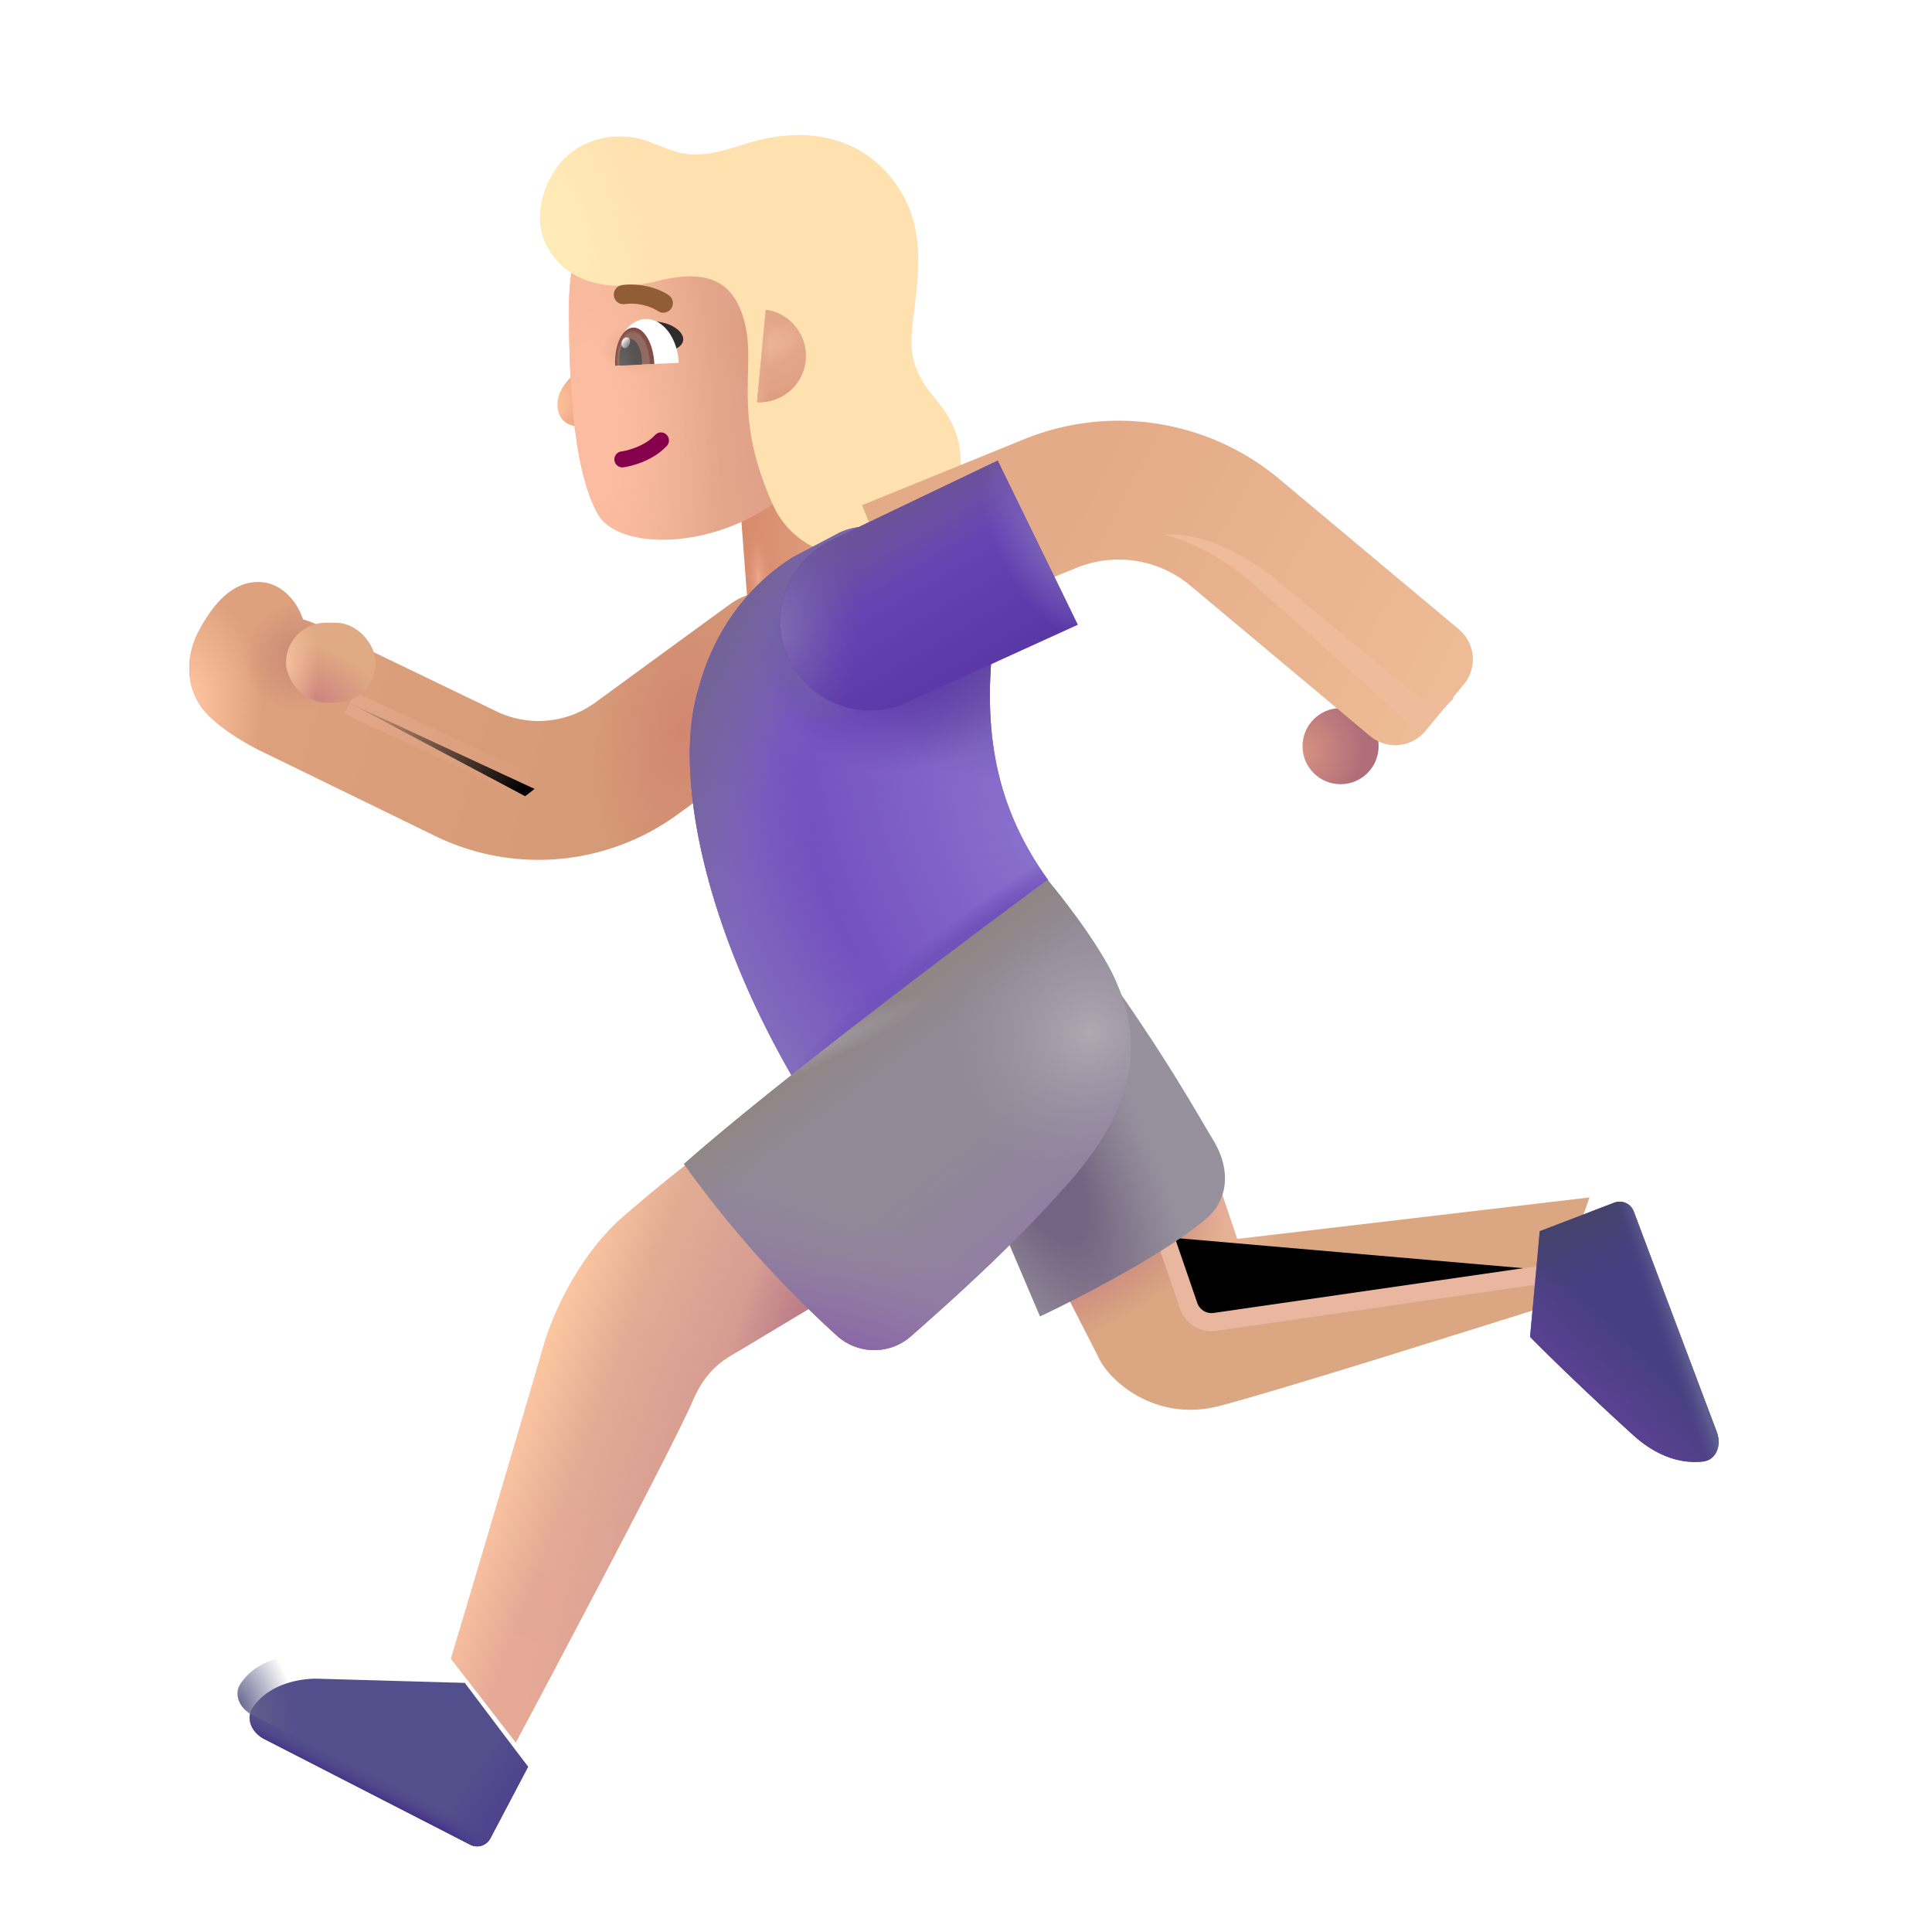 <svg width="100%" height="100%" viewBox="0 0 32 32" xmlns="http://www.w3.org/2000/svg"><path fill="url(#a)" d="M12.169 7.174h1.946v3.44h-1.946z" transform="rotate(-4.337 12.169 7.174)"/><path fill="url(#b)" d="M12.169 7.174h1.946v3.44h-1.946z" transform="rotate(-4.337 12.169 7.174)"/><path fill="url(#c)" d="M12.169 7.174h1.946v3.44h-1.946z" transform="rotate(-4.337 12.169 7.174)"/><path fill="url(#d)" d="M9.434 6.27c.158-.162.233-.397.251-.494l.19-.009.053 1.189c-.22.155-.546.146-.652-.066-.091-.182-.04-.416.158-.62"/><path fill="url(#e)" d="M9.434 6.27c.158-.162.233-.397.251-.494l.19-.009.053 1.189c-.22.155-.546.146-.652-.066-.091-.182-.04-.416.158-.62"/><g filter="url(#f)"><path fill="url(#g)" d="M9.625 5.242c.003-.849.26-1.27.383-1.394l3.944-.176.215 3.34c-.816 2.283-3.606 2.503-4.06 1.711s-.485-2.5-.482-3.481"/><path fill="url(#h)" d="M9.625 5.242c.003-.849.26-1.27.383-1.394l3.944-.176.215 3.34c-.816 2.283-3.606 2.503-4.06 1.711s-.485-2.5-.482-3.481"/><path fill="url(#i)" d="M9.625 5.242c.003-.849.26-1.27.383-1.394l3.944-.176.215 3.34c-.816 2.283-3.606 2.503-4.06 1.711s-.485-2.5-.482-3.481"/><path fill="url(#j)" d="M9.625 5.242c.003-.849.26-1.27.383-1.394l3.944-.176.215 3.34c-.816 2.283-3.606 2.503-4.06 1.711s-.485-2.5-.482-3.481"/></g><g filter="url(#k)"><path fill="#FFE0AF" d="M9.435 3.824c-.2-.425-.022-.892.073-1.054.356-.727 1.158-.81 1.63-.627.556.215.724.335 1.595.045.873-.291 1.967-.224 2.582.774.616.998.048 2.177.216 2.798.168.622.572.666.752 1.385.17 1.002-.425 1.686-.971 1.86-.547.173-1.692.075-2.105-.833-.676-1.486-.294-2.22-.46-2.974-.166-.753-.63-.948-1.448-.746-.963.238-1.596-.062-1.864-.628"/><path fill="url(#l)" d="M9.435 3.824c-.2-.425-.022-.892.073-1.054.356-.727 1.158-.81 1.63-.627.556.215.724.335 1.595.045.873-.291 1.967-.224 2.582.774.616.998.048 2.177.216 2.798.168.622.572.666.752 1.385.17 1.002-.425 1.686-.971 1.86-.547.173-1.692.075-2.105-.833-.676-1.486-.294-2.22-.46-2.974-.166-.753-.63-.948-1.448-.746-.963.238-1.596-.062-1.864-.628"/></g><path fill="url(#m)" d="m12.54 6.66.143-1.53a.769.769 0 0 1-.143 1.53"/><path fill="url(#n)" d="m12.54 6.66.143-1.53a.769.769 0 0 1-.143 1.53"/><path fill="url(#o)" d="m12.54 6.66.143-1.53a.769.769 0 0 1-.143 1.53"/><path fill="#2F2C2D" d="M11.236 5.47c-.145-.133-.377-.154-.474-.149l.342.48c.155-.017.313-.166.132-.332"/><path fill="#86004C" fill-rule="evenodd" d="M11.038 7.199c.053.05.056.133.007.186-.241.258-.602.338-.717.355a.132.132 0 1 1-.039-.262c.098-.014.384-.082.562-.273a.13.13 0 0 1 .187-.006" clip-rule="evenodd"/><g filter="url(#p)"><path fill="#915D37" fill-rule="evenodd" d="M10.691 4.941a.8.8 0 0 0-.23-.006.159.159 0 1 1-.053-.313c.074-.013.197-.015.331.006.136.02.297.067.44.163a.159.159 0 0 1-.177.264.8.8 0 0 0-.311-.114" clip-rule="evenodd"/></g><path fill="#fff" d="m10.198 6.057 1.044-.047c-.018-.414-.267-.739-.555-.726s-.507.359-.489.773"/><path fill="url(#q)" d="M10.838 6.028v-.004c-.016-.338-.173-.606-.352-.598s-.312.288-.297.627v.004z"/><path fill="url(#r)" d="M10.632 6.038a1 1 0 0 0 0-.076c-.008-.197-.098-.352-.201-.348s-.18.168-.17.364a1 1 0 0 0 .007.077z"/><ellipse cx="10.365" cy="5.677" fill="url(#s)" rx=".068" ry=".093" transform="rotate(22.056 10.365 5.677)"/><g filter="url(#t)"><path fill="url(#u)" d="M3.761 12.146c-.285-.364-.293-.871-.07-1.293s.547-.832 1.016-.813c.328.014.598.276.711.62q.105.027.206.076l3 1.447a1.6 1.6 0 0 0 1.639-.149l2.223-1.622a1.15 1.15 0 1 1 1.356 1.858l-2.224 1.622a3.9 3.9 0 0 1-3.993.363l-2.918-1.422c-.246-.12-.72-.4-.946-.687"/><path fill="url(#v)" d="M3.761 12.146c-.285-.364-.293-.871-.07-1.293s.547-.832 1.016-.813c.328.014.598.276.711.62q.105.027.206.076l3 1.447a1.6 1.6 0 0 0 1.639-.149l2.223-1.622a1.15 1.15 0 1 1 1.356 1.858l-2.224 1.622a3.9 3.9 0 0 1-3.993.363l-2.918-1.422c-.246-.12-.72-.4-.946-.687"/><path fill="url(#w)" d="M3.761 12.146c-.285-.364-.293-.871-.07-1.293s.547-.832 1.016-.813c.328.014.598.276.711.62q.105.027.206.076l3 1.447a1.6 1.6 0 0 0 1.639-.149l2.223-1.622a1.15 1.15 0 1 1 1.356 1.858l-2.224 1.622a3.9 3.9 0 0 1-3.993.363l-2.918-1.422c-.246-.12-.72-.4-.946-.687"/><path fill="url(#x)" d="M3.761 12.146c-.285-.364-.293-.871-.07-1.293s.547-.832 1.016-.813c.328.014.598.276.711.62q.105.027.206.076l3 1.447a1.6 1.6 0 0 0 1.639-.149l2.223-1.622a1.15 1.15 0 1 1 1.356 1.858l-2.224 1.622a3.9 3.9 0 0 1-3.993.363l-2.918-1.422c-.246-.12-.72-.4-.946-.687"/></g><path fill="#7351BF" d="m13.136 9.228.74-.39a1 1 0 0 1 .585-.106l2.003 1.773c-.23 1.79.13 3.008.9 4.077l-4.254 3.23c-1.516-2.635-1.93-5.073-1.555-6.354.317-1.228 1.05-1.898 1.581-2.23"/><path fill="url(#y)" d="m13.136 9.228.74-.39a1 1 0 0 1 .585-.106l2.003 1.773c-.23 1.79.13 3.008.9 4.077l-4.254 3.23c-1.516-2.635-1.93-5.073-1.555-6.354.317-1.228 1.05-1.898 1.581-2.23"/><path fill="url(#z)" d="m13.136 9.228.74-.39a1 1 0 0 1 .585-.106l2.003 1.773c-.23 1.79.13 3.008.9 4.077l-4.254 3.23c-1.516-2.635-1.93-5.073-1.555-6.354.317-1.228 1.05-1.898 1.581-2.23"/><path fill="url(#A)" d="m13.136 9.228.74-.39a1 1 0 0 1 .585-.106l2.003 1.773c-.23 1.79.13 3.008.9 4.077l-4.254 3.23c-1.516-2.635-1.93-5.073-1.555-6.354.317-1.228 1.05-1.898 1.581-2.23"/><path fill="url(#B)" d="m13.136 9.228.74-.39a1 1 0 0 1 .585-.106l2.003 1.773c-.23 1.79.13 3.008.9 4.077l-4.254 3.23c-1.516-2.635-1.93-5.073-1.555-6.354.317-1.228 1.05-1.898 1.581-2.23"/><path fill="url(#C)" d="m13.136 9.228.74-.39a1 1 0 0 1 .585-.106l2.003 1.773c-.23 1.79.13 3.008.9 4.077l-4.254 3.23c-1.516-2.635-1.93-5.073-1.555-6.354.317-1.228 1.05-1.898 1.581-2.23"/><path fill="url(#D)" d="m13.136 9.228.74-.39a1 1 0 0 1 .585-.106l2.003 1.773c-.23 1.79.13 3.008.9 4.077l-4.254 3.23c-1.516-2.635-1.93-5.073-1.555-6.354.317-1.228 1.05-1.898 1.581-2.23"/><path fill="url(#E)" d="m13.136 9.228.74-.39a1 1 0 0 1 .585-.106l2.003 1.773c-.23 1.79.13 3.008.9 4.077l-4.254 3.23c-1.516-2.635-1.93-5.073-1.555-6.354.317-1.228 1.05-1.898 1.581-2.23"/><g filter="url(#F)"><path stroke="url(#G)" stroke-width=".4" d="m5.792 11.645 3.062 1.422-.156.121"/></g><circle cx="22.204" cy="12.359" r=".63" fill="url(#H)"/><g filter="url(#I)"><path fill="url(#J)" fill-rule="evenodd" d="M19.704 10.49a1.85 1.85 0 0 0-1.873-.285l-2.687 1.092-.866-2.13 2.687-1.093a4.15 4.15 0 0 1 4.2.64l2.997 2.508a.65.65 0 0 1 .085.912l-.636.772a.65.65 0 0 1-.919.085z" clip-rule="evenodd"/></g><path fill="#6B47B8" d="m17.85 10.347-1.325-2.718-2.764 1.322a1.483 1.483 0 0 0 1.255 2.687z"/><path fill="url(#K)" d="m17.85 10.347-1.325-2.718-2.764 1.322a1.483 1.483 0 0 0 1.255 2.687z"/><path fill="url(#L)" d="m17.85 10.347-1.325-2.718-2.764 1.322a1.483 1.483 0 0 0 1.255 2.687z"/><path fill="url(#M)" d="m17.85 10.347-1.325-2.718-2.764 1.322a1.483 1.483 0 0 0 1.255 2.687z"/><path fill="url(#N)" d="m17.85 10.347-1.325-2.718-2.764 1.322a1.483 1.483 0 0 0 1.255 2.687z"/><rect width="1.484" height="1.324" x="4.738" y="10.314" fill="#E0AA85" rx=".662"/><rect width="1.484" height="1.324" x="4.738" y="10.314" fill="url(#O)" rx=".662"/><rect width="1.484" height="1.324" x="4.738" y="10.314" fill="url(#P)" rx=".662"/><path fill="url(#Q)" d="M9.015 22.255a858 858 0 0 1-1.546 5.219l1.074 1.39c.86-1.614 2.641-4.986 2.93-5.66.242-.566.566-.71.808-.855l1.34-.805-1.973-2.472c-.12.093-.594.444-1.32 1.074-.734.636-1.169 1.617-1.313 2.11"/><path fill="url(#R)" d="M9.015 22.255a858 858 0 0 1-1.546 5.219l1.074 1.39c.86-1.614 2.641-4.986 2.93-5.66.242-.566.566-.71.808-.855l1.34-.805-1.973-2.472c-.12.093-.594.444-1.32 1.074-.734.636-1.169 1.617-1.313 2.11"/><path fill="url(#S)" d="M9.015 22.255a858 858 0 0 1-1.546 5.219l1.074 1.39c.86-1.614 2.641-4.986 2.93-5.66.242-.566.566-.71.808-.855l1.34-.805-1.973-2.472c-.12.093-.594.444-1.32 1.074-.734.636-1.169 1.617-1.313 2.11"/><path fill="url(#T)" d="M9.015 22.255a858 858 0 0 1-1.546 5.219l1.074 1.39c.86-1.614 2.641-4.986 2.93-5.66.242-.566.566-.71.808-.855l1.34-.805-1.973-2.472c-.12.093-.594.444-1.32 1.074-.734.636-1.169 1.617-1.313 2.11"/><g filter="url(#U)"><path fill="#534E8C" d="m5.039 27.404 2.46.07 1.048 1.39-.624 1.184a.25.25 0 0 1-.335.106l-3.41-1.749c-.197-.1-.317-.328-.197-.513.247-.381.74-.488 1.058-.488"/><path fill="url(#V)" d="m5.039 27.404 2.46.07 1.048 1.39-.624 1.184a.25.25 0 0 1-.335.106l-3.41-1.749c-.197-.1-.317-.328-.197-.513.247-.381.74-.488 1.058-.488"/><path fill="url(#W)" d="m5.039 27.404 2.46.07 1.048 1.39-.624 1.184a.25.25 0 0 1-.335.106l-3.41-1.749c-.197-.1-.317-.328-.197-.513.247-.381.74-.488 1.058-.488"/></g><path fill="url(#X)" d="m5.039 27.404 2.46.07 1.048 1.39-.624 1.184a.25.25 0 0 1-.335.106l-3.41-1.749c-.197-.1-.317-.328-.197-.513.247-.381.74-.488 1.058-.488"/><g filter="url(#Y)"><path fill="#DBA782" d="m17.937 22.966-.652-1.277 2.613-1.684.344 1.016 5.836-.688-.625 1.774c-1.422.445-4.465 1.407-5.504 1.68-1.074.28-1.848-.434-2.012-.82"/><path fill="url(#Z)" d="m17.937 22.966-.652-1.277 2.613-1.684.344 1.016 5.836-.688-.625 1.774c-1.422.445-4.465 1.407-5.504 1.68-1.074.28-1.848-.434-2.012-.82"/><path fill="url(#aa)" d="m17.937 22.966-.652-1.277 2.613-1.684.344 1.016 5.836-.688-.625 1.774c-1.422.445-4.465 1.407-5.504 1.68-1.074.28-1.848-.434-2.012-.82"/></g><g filter="url(#ab)"><path stroke="#E9B69F" stroke-width=".3" d="m19.297 20.49.392 1.14a.4.4 0 0 0 .435.265l5.761-.833"/></g><path fill="#473F82" d="m26.737 19.92-1.234.473-.16 1.749c.305.315 1.058 1.04 1.715 1.634.428.387.844.467 1.146.432.23-.026.312-.276.23-.492l-1.374-3.65a.25.25 0 0 0-.323-.146"/><path fill="url(#ac)" d="m26.737 19.92-1.234.473-.16 1.749c.305.315 1.058 1.04 1.715 1.634.428.387.844.467 1.146.432.23-.026.312-.276.23-.492l-1.374-3.65a.25.25 0 0 0-.323-.146"/><path fill="url(#ad)" d="m26.737 19.92-1.234.473-.16 1.749c.305.315 1.058 1.04 1.715 1.634.428.387.844.467 1.146.432.23-.026.312-.276.23-.492l-1.374-3.65a.25.25 0 0 0-.323-.146"/><path fill="url(#ae)" d="m26.737 19.92-1.234.473-.16 1.749c.305.315 1.058 1.04 1.715 1.634.428.387.844.467 1.146.432.23-.026.312-.276.23-.492l-1.374-3.65a.25.25 0 0 0-.323-.146"/><g filter="url(#af)"><path fill="#97919E" d="m17.226 21.904-.914-2.149 1.793-3.844c1.258 1.754 1.738 2.664 1.98 3.055.269.433.298.922-.062 1.281-.637.57-2.13 1.342-2.797 1.657"/><path fill="url(#ag)" d="m17.226 21.904-.914-2.149 1.793-3.844c1.258 1.754 1.738 2.664 1.98 3.055.269.433.298.922-.062 1.281-.637.57-2.13 1.342-2.797 1.657"/></g><path fill="#918996" d="M17.351 14.575s-4.125 3.032-6.023 4.704a17.7 17.7 0 0 0 2.544 2.853.92.92 0 0 0 1.23-.012c.92-.81 1.78-1.601 2.616-2.552 1.375-1.563 1.047-2.663.766-3.313-.244-.562-.857-1.354-1.133-1.68"/><path fill="url(#ah)" d="M17.351 14.575s-4.125 3.032-6.023 4.704a17.7 17.7 0 0 0 2.544 2.853.92.92 0 0 0 1.23-.012c.92-.81 1.78-1.601 2.616-2.552 1.375-1.563 1.047-2.663.766-3.313-.244-.562-.857-1.354-1.133-1.68"/><path fill="url(#ai)" d="M17.351 14.575s-4.125 3.032-6.023 4.704a17.7 17.7 0 0 0 2.544 2.853.92.92 0 0 0 1.23-.012c.92-.81 1.78-1.601 2.616-2.552 1.375-1.563 1.047-2.663.766-3.313-.244-.562-.857-1.354-1.133-1.68"/><path fill="url(#aj)" d="M17.351 14.575s-4.125 3.032-6.023 4.704a17.7 17.7 0 0 0 2.544 2.853.92.92 0 0 0 1.23-.012c.92-.81 1.78-1.601 2.616-2.552 1.375-1.563 1.047-2.663.766-3.313-.244-.562-.857-1.354-1.133-1.68"/><path fill="url(#ak)" d="M17.351 14.575s-4.125 3.032-6.023 4.704a17.7 17.7 0 0 0 2.544 2.853.92.92 0 0 0 1.23-.012c.92-.81 1.78-1.601 2.616-2.552 1.375-1.563 1.047-2.663.766-3.313-.244-.562-.857-1.354-1.133-1.68"/><path fill="url(#al)" d="M17.351 14.575s-4.125 3.032-6.023 4.704a17.7 17.7 0 0 0 2.544 2.853.92.92 0 0 0 1.23-.012c.92-.81 1.78-1.601 2.616-2.552 1.375-1.563 1.047-2.663.766-3.313-.244-.562-.857-1.354-1.133-1.68"/><g filter="url(#am)"><path fill="#EEBB9B" d="M20.705 9.625c-.563-.488-1.182-.714-1.422-.766.704-.058 1.422.41 1.766.668l2.468 2.035h.563l-.563.594c-.703-.64-2.25-2.044-2.812-2.531"/></g><defs><radialGradient id="a" cx="0" cy="0" r="1" gradientTransform="matrix(-.052 -2.213 1.599 -.037 13.877 9.183)" gradientUnits="userSpaceOnUse"><stop offset=".116" stop-color="#E1A181"/><stop offset="1" stop-color="#D88C6E"/></radialGradient><radialGradient id="b" cx="0" cy="0" r="1" gradientTransform="rotate(128.9 5.296 7.207)scale(.854 1.156)" gradientUnits="userSpaceOnUse"><stop stop-color="#CD875F"/><stop offset="1" stop-color="#D5916D" stop-opacity="0"/></radialGradient><radialGradient id="c" cx="0" cy="0" r="1" gradientTransform="matrix(.011 -.869 .24 .003 12.383 9.587)" gradientUnits="userSpaceOnUse"><stop stop-color="#ECA78E"/><stop offset="1" stop-color="#DA8D72" stop-opacity="0"/></radialGradient><radialGradient id="d" cx="0" cy="0" r="1" gradientTransform="matrix(.516 .25 -.353 .728 9.147 6.747)" gradientUnits="userSpaceOnUse"><stop offset=".101" stop-color="#FEC19D"/><stop offset=".684" stop-color="#F2B08A"/></radialGradient><radialGradient id="e" cx="0" cy="0" r="1" gradientTransform="matrix(-.141 -.302 .454 -.211 9.59 7.063)" gradientUnits="userSpaceOnUse"><stop stop-color="#F0AA89"/><stop offset="1" stop-color="#F0AA89" stop-opacity="0"/></radialGradient><radialGradient id="h" cx="0" cy="0" r="1" gradientTransform="matrix(-.894 -.01 .012 -1.09 12.983 5.831)" gradientUnits="userSpaceOnUse"><stop offset=".156" stop-color="#DD9C79"/><stop offset="1" stop-color="#DD9C79" stop-opacity="0"/></radialGradient><radialGradient id="i" cx="0" cy="0" r="1" gradientTransform="matrix(-.244 -5.481 2.13 -.095 9.979 7.222)" gradientUnits="userSpaceOnUse"><stop offset=".219" stop-color="#FBBCA1"/><stop offset="1" stop-color="#FBBCA1" stop-opacity="0"/></radialGradient><radialGradient id="j" cx="0" cy="0" r="1" gradientTransform="rotate(87.446 2.275 8.635)scale(.413 .644)" gradientUnits="userSpaceOnUse"><stop offset=".155" stop-color="#E6AA86"/><stop offset="1" stop-color="#E6AA86" stop-opacity="0"/></radialGradient><radialGradient id="l" cx="0" cy="0" r="1" gradientTransform="matrix(1.601 -.528 1.133 3.432 9.577 3.616)" gradientUnits="userSpaceOnUse"><stop stop-color="#FFECB8"/><stop offset="1" stop-color="#FFECB8" stop-opacity="0"/></radialGradient><radialGradient id="m" cx="0" cy="0" r="1" gradientTransform="matrix(.758 -.257 .126 .37 12.659 5.73)" gradientUnits="userSpaceOnUse"><stop offset=".17" stop-color="#EBB497"/><stop offset="1" stop-color="#E1A587"/></radialGradient><radialGradient id="n" cx="0" cy="0" r="1" gradientTransform="rotate(76.603 2.914 10.731)scale(1.27 1.324)" gradientUnits="userSpaceOnUse"><stop offset=".556" stop-color="#E1A38B" stop-opacity="0"/><stop offset="1" stop-color="#DD9A7E"/></radialGradient><radialGradient id="q" cx="0" cy="0" r="1" gradientTransform="matrix(.289 -.013 .025 .561 10.49 6.021)" gradientUnits="userSpaceOnUse"><stop offset=".895" stop-color="#916A62"/><stop offset="1" stop-color="#824D44"/></radialGradient><radialGradient id="r" cx="0" cy="0" r="1" gradientTransform="matrix(.265 -.012 .026 .573 10.313 6.053)" gradientUnits="userSpaceOnUse"><stop stop-color="#666361"/><stop offset=".813" stop-color="#565352"/></radialGradient><radialGradient id="v" cx="0" cy="0" r="1" gradientTransform="matrix(1.21 -.125 .201 1.944 3.535 11.984)" gradientUnits="userSpaceOnUse"><stop stop-color="#FFC5A1"/><stop offset="1" stop-color="#FFC5A1" stop-opacity="0"/></radialGradient><radialGradient id="w" cx="0" cy="0" r="1" gradientTransform="matrix(-.328 2.849 -1.431 -.165 11.698 12.52)" gradientUnits="userSpaceOnUse"><stop stop-color="#D28670"/><stop offset="1" stop-color="#D28670" stop-opacity="0"/></radialGradient><radialGradient id="x" cx="0" cy="0" r="1" gradientTransform="matrix(-.859 .299 -.3 -.862 5.338 11.276)" gradientUnits="userSpaceOnUse"><stop offset=".258" stop-color="#CE8F78"/><stop offset="1" stop-color="#CE8F78" stop-opacity="0"/></radialGradient><radialGradient id="y" cx="0" cy="0" r="1" gradientTransform="rotate(141.806 6.095 10.092)scale(5.408 7.078)" gradientUnits="userSpaceOnUse"><stop offset=".611" stop-color="#836DBC" stop-opacity="0"/><stop offset=".986" stop-color="#836DBC"/></radialGradient><radialGradient id="z" cx="0" cy="0" r="1" gradientTransform="rotate(-159.126 10.333 5.401)scale(7.104 10.71)" gradientUnits="userSpaceOnUse"><stop offset=".765" stop-color="#746399" stop-opacity="0"/><stop offset=".965" stop-color="#746399"/></radialGradient><radialGradient id="A" cx="0" cy="0" r="1" gradientTransform="matrix(-3.364 1.594 -2.898 -6.116 17.364 13.943)" gradientUnits="userSpaceOnUse"><stop offset=".109" stop-color="#896FCC"/><stop offset="1" stop-color="#896FCC" stop-opacity="0"/></radialGradient><radialGradient id="B" cx="0" cy="0" r="1" gradientTransform="rotate(121.109 5.127 10.006)scale(2.117 2.063)" gradientUnits="userSpaceOnUse"><stop stop-color="#68549D"/><stop offset="1" stop-color="#68549D" stop-opacity="0"/></radialGradient><radialGradient id="C" cx="0" cy="0" r="1" gradientTransform="matrix(2.125 -1.094 .926 1.799 15.047 10.677)" gradientUnits="userSpaceOnUse"><stop offset=".279" stop-color="#5B39A7"/><stop offset="1" stop-color="#5B39A7" stop-opacity="0"/></radialGradient><radialGradient id="D" cx="0" cy="0" r="1" gradientTransform="matrix(-.891 .328 -.44 -1.194 13.422 10.833)" gradientUnits="userSpaceOnUse"><stop offset=".274" stop-color="#715FA7"/><stop offset="1" stop-color="#715FA7" stop-opacity="0"/></radialGradient><radialGradient id="E" cx="0" cy="0" r="1" gradientTransform="matrix(-.266 -.344 2.585 -1.998 15.719 15.864)" gradientUnits="userSpaceOnUse"><stop offset=".403" stop-color="#7052BB"/><stop offset="1" stop-color="#7052BB" stop-opacity="0"/></radialGradient><radialGradient id="H" cx="0" cy="0" r="1" gradientTransform="rotate(24.692 -17.637 55.506)scale(1.122 1.178)" gradientUnits="userSpaceOnUse"><stop stop-color="#D69381"/><stop offset=".906" stop-color="#B06D7A"/></radialGradient><radialGradient id="M" cx="0" cy="0" r="1" gradientTransform="matrix(1.332 .125 -.211 2.249 12.918 10.411)" gradientUnits="userSpaceOnUse"><stop stop-color="#806CB1"/><stop offset="1" stop-color="#6C57A8" stop-opacity="0"/></radialGradient><radialGradient id="N" cx="0" cy="0" r="1" gradientTransform="matrix(-.875 .453 -.887 -1.713 17.485 8.88)" gradientUnits="userSpaceOnUse"><stop offset=".164" stop-color="#7D68BA"/><stop offset="1" stop-color="#7D68BA" stop-opacity="0"/></radialGradient><radialGradient id="O" cx="0" cy="0" r="1" gradientTransform="matrix(.438 -.748 1.057 .618 5.276 11.638)" gradientUnits="userSpaceOnUse"><stop stop-color="#CD857E"/><stop offset="1" stop-color="#CD857E" stop-opacity="0"/></radialGradient><radialGradient id="P" cx="0" cy="0" r="1" gradientTransform="matrix(.559 0 0 1.248 4.717 10.976)" gradientUnits="userSpaceOnUse"><stop stop-color="#F6BF9D"/><stop offset="1" stop-color="#F6BF9D" stop-opacity="0"/></radialGradient><radialGradient id="S" cx="0" cy="0" r="1" gradientTransform="matrix(-4.653 9.341 -2.719 -1.354 14.084 21.429)" gradientUnits="userSpaceOnUse"><stop offset=".183" stop-color="#CE9391"/><stop offset="1" stop-color="#CE9391" stop-opacity="0"/></radialGradient><radialGradient id="T" cx="0" cy="0" r="1" gradientTransform="matrix(-1.827 4.826 -1.339 -.507 13.911 21.394)" gradientUnits="userSpaceOnUse"><stop stop-color="#B47284"/><stop offset="1" stop-color="#B47284" stop-opacity="0"/></radialGradient><radialGradient id="X" cx="0" cy="0" r="1" gradientTransform="rotate(-18.357 89.398 1.956)scale(.943 1.565)" gradientUnits="userSpaceOnUse"><stop stop-color="#64628C"/><stop offset="1" stop-color="#64628C" stop-opacity="0"/></radialGradient><radialGradient id="Z" cx="0" cy="0" r="1" gradientTransform="rotate(71.565 -4.08 23.919)scale(1.705 1.023)" gradientUnits="userSpaceOnUse"><stop stop-color="#EEBA9F"/><stop offset="1" stop-color="#EEBA9F" stop-opacity="0"/></radialGradient><radialGradient id="aa" cx="0" cy="0" r="1" gradientTransform="matrix(.703 1.125 -2.573 1.608 17.87 21.12)" gradientUnits="userSpaceOnUse"><stop stop-color="#C37D80"/><stop offset="1" stop-color="#C37D80" stop-opacity="0"/></radialGradient><radialGradient id="ag" cx="0" cy="0" r="1" gradientTransform="matrix(2.438 4.75 -1.701 .873 17.015 19.068)" gradientUnits="userSpaceOnUse"><stop offset=".329" stop-color="#746484"/><stop offset="1" stop-color="#827483" stop-opacity="0"/></radialGradient><radialGradient id="ah" cx="0" cy="0" r="1" gradientTransform="rotate(51.34 -11.023 23.126)scale(4.602 17.515)" gradientUnits="userSpaceOnUse"><stop offset=".554" stop-color="#917EA3" stop-opacity="0"/><stop offset="1" stop-color="#917EA3"/></radialGradient><radialGradient id="ai" cx="0" cy="0" r="1" gradientTransform="matrix(1.011 -2.181 7.255 3.364 14.536 22.766)" gradientUnits="userSpaceOnUse"><stop stop-color="#885FA7"/><stop offset="1" stop-color="#9583A6" stop-opacity="0"/></radialGradient><radialGradient id="aj" cx="0" cy="0" r="1" gradientTransform="matrix(-2.054 1.36 -1.293 -1.954 18.044 17.109)" gradientUnits="userSpaceOnUse"><stop stop-color="#AFA8B2"/><stop offset="1" stop-color="#9B92A1" stop-opacity="0"/></radialGradient><radialGradient id="al" cx="0" cy="0" r="1" gradientTransform="matrix(1.906 -.906 .114 .239 13.515 17.396)" gradientUnits="userSpaceOnUse"><stop offset=".207" stop-color="#9C959A"/><stop offset="1" stop-color="#9C959A" stop-opacity="0"/></radialGradient><linearGradient id="g" x1="12.688" x2="9.672" y1="6.63" y2="6.946" gradientUnits="userSpaceOnUse"><stop stop-color="#DFA289"/><stop offset="1" stop-color="#F2B592"/></linearGradient><linearGradient id="o" x1="12.604" x2="12.762" y1="5.805" y2="5.81" gradientUnits="userSpaceOnUse"><stop stop-color="#E5A88D"/><stop offset="1" stop-color="#E4A88B" stop-opacity="0"/></linearGradient><linearGradient id="s" x1="10.29" x2="10.487" y1="5.637" y2="5.701" gradientUnits="userSpaceOnUse"><stop stop-color="#fff"/><stop offset="1" stop-color="#fff" stop-opacity="0"/></linearGradient><linearGradient id="u" x1="4.37" x2="12.307" y1="11.692" y2="13.942" gradientUnits="userSpaceOnUse"><stop stop-color="#DEA17E"/><stop offset="1" stop-color="#D39875"/></linearGradient><linearGradient id="G" x1="5.604" x2="8.541" y1="11.751" y2="13.376" gradientUnits="userSpaceOnUse"><stop stop-color="#E2A789"/><stop offset="1" stop-color="#E2A789" stop-opacity="0"/></linearGradient><linearGradient id="J" x1="17.817" x2="25.325" y1="9.142" y2="13.143" gradientUnits="userSpaceOnUse"><stop stop-color="#E4AB88"/><stop offset="1" stop-color="#EFBF98"/></linearGradient><linearGradient id="K" x1="15.125" x2="15.781" y1="8.193" y2="9.318" gradientUnits="userSpaceOnUse"><stop stop-color="#6B5396"/><stop offset="1" stop-color="#6B5396" stop-opacity="0"/></linearGradient><linearGradient id="L" x1="16.515" x2="15.109" y1="11.286" y2="8.849" gradientUnits="userSpaceOnUse"><stop stop-color="#5836A4"/><stop offset="1" stop-color="#5836A4" stop-opacity="0"/></linearGradient><linearGradient id="Q" x1="12.453" x2="9.078" y1="20.349" y2="28.474" gradientUnits="userSpaceOnUse"><stop stop-color="#E1AB93"/><stop offset="1" stop-color="#E5A996"/></linearGradient><linearGradient id="R" x1="7.845" x2="9.12" y1="25.013" y2="25.496" gradientUnits="userSpaceOnUse"><stop stop-color="#FFC9A2"/><stop offset="1" stop-color="#FFC9A2" stop-opacity="0"/></linearGradient><linearGradient id="V" x1="5.898" x2="6.054" y1="29.31" y2="28.997" gradientUnits="userSpaceOnUse"><stop stop-color="#443088"/><stop offset="1" stop-color="#534F8C" stop-opacity="0"/></linearGradient><linearGradient id="W" x1="8.14" x2="7.484" y1="29.708" y2="29.271" gradientUnits="userSpaceOnUse"><stop stop-color="#4C438D"/><stop offset="1" stop-color="#4C438D" stop-opacity="0"/></linearGradient><linearGradient id="ac" x1="26.14" x2="26.64" y1="19.904" y2="21.068" gradientUnits="userSpaceOnUse"><stop offset=".024" stop-color="#444367"/><stop offset="1" stop-color="#444367" stop-opacity="0"/></linearGradient><linearGradient id="ad" x1="26.14" x2="26.904" y1="22.864" y2="22.059" gradientUnits="userSpaceOnUse"><stop stop-color="#5A418F"/><stop offset="1" stop-color="#5A418F" stop-opacity="0"/></linearGradient><linearGradient id="ae" x1="27.922" x2="27.515" y1="22.146" y2="22.286" gradientUnits="userSpaceOnUse"><stop offset=".213" stop-color="#5E5D8F"/><stop offset="1" stop-color="#484083" stop-opacity="0"/></linearGradient><linearGradient id="ak" x1="13.171" x2="13.859" y1="17.536" y2="18.468" gradientUnits="userSpaceOnUse"><stop stop-color="#908582"/><stop offset="1" stop-color="#908582" stop-opacity="0"/></linearGradient><filter id="f" width="4.742" height="5.667" x="9.425" y="3.472" color-interpolation-filters="sRGB" filterUnits="userSpaceOnUse"><feFlood flood-opacity="0" result="BackgroundImageFix"/><feBlend in="SourceGraphic" in2="BackgroundImageFix" result="shape"/><feColorMatrix in="SourceAlpha" result="hardAlpha" values="0 0 0 0 0 0 0 0 0 0 0 0 0 0 0 0 0 0 127 0"/><feOffset dx="-.2" dy="-.2"/><feGaussianBlur stdDeviation=".5"/><feComposite in2="hardAlpha" k2="-1" k3="1" operator="arithmetic"/><feColorMatrix values="0 0 0 0 0.847 0 0 0 0 0.522 0 0 0 0 0.447 0 0 0 1 0"/><feBlend in2="shape" result="effect1_innerShadow_4002_545"/></filter><filter id="k" width="7.369" height="7.638" x="8.944" y="1.837" color-interpolation-filters="sRGB" filterUnits="userSpaceOnUse"><feFlood flood-opacity="0" result="BackgroundImageFix"/><feBlend in="SourceGraphic" in2="BackgroundImageFix" result="shape"/><feColorMatrix in="SourceAlpha" result="hardAlpha" values="0 0 0 0 0 0 0 0 0 0 0 0 0 0 0 0 0 0 127 0"/><feOffset dx="-.4" dy=".4"/><feGaussianBlur stdDeviation=".3"/><feComposite in2="hardAlpha" k2="-1" k3="1" operator="arithmetic"/><feColorMatrix values="0 0 0 0 1 0 0 0 0 0.973 0 0 0 0 0.737 0 0 0 1 0"/><feBlend in2="shape" result="effect1_innerShadow_4002_545"/><feColorMatrix in="SourceAlpha" result="hardAlpha" values="0 0 0 0 0 0 0 0 0 0 0 0 0 0 0 0 0 0 127 0"/><feOffset dy="-.2"/><feGaussianBlur stdDeviation=".25"/><feComposite in2="hardAlpha" k2="-1" k3="1" operator="arithmetic"/><feColorMatrix values="0 0 0 0 0.957 0 0 0 0 0.788 0 0 0 0 0.631 0 0 0 1 0"/><feBlend in2="effect1_innerShadow_4002_545" result="effect2_innerShadow_4002_545"/></filter><filter id="p" width="1.073" height=".569" x="10.176" y="4.612" color-interpolation-filters="sRGB" filterUnits="userSpaceOnUse"><feFlood flood-opacity="0" result="BackgroundImageFix"/><feBlend in="SourceGraphic" in2="BackgroundImageFix" result="shape"/><feColorMatrix in="SourceAlpha" result="hardAlpha" values="0 0 0 0 0 0 0 0 0 0 0 0 0 0 0 0 0 0 127 0"/><feOffset dx="-.1" dy=".1"/><feGaussianBlur stdDeviation=".1"/><feComposite in2="hardAlpha" k2="-1" k3="1" operator="arithmetic"/><feColorMatrix values="0 0 0 0 0.471 0 0 0 0 0.271 0 0 0 0 0.165 0 0 0 1 0"/><feBlend in2="shape" result="effect1_innerShadow_4002_545"/></filter><filter id="t" width="10.979" height="5.402" x="3.335" y="9.44" color-interpolation-filters="sRGB" filterUnits="userSpaceOnUse"><feFlood flood-opacity="0" result="BackgroundImageFix"/><feBlend in="SourceGraphic" in2="BackgroundImageFix" result="shape"/><feColorMatrix in="SourceAlpha" result="hardAlpha" values="0 0 0 0 0 0 0 0 0 0 0 0 0 0 0 0 0 0 127 0"/><feOffset dx="-.2" dy=".2"/><feGaussianBlur stdDeviation=".25"/><feComposite in2="hardAlpha" k2="-1" k3="1" operator="arithmetic"/><feColorMatrix values="0 0 0 0 0.78 0 0 0 0 0.584 0 0 0 0 0.451 0 0 0 1 0"/><feBlend in2="shape" result="effect1_innerShadow_4002_545"/><feColorMatrix in="SourceAlpha" result="hardAlpha" values="0 0 0 0 0 0 0 0 0 0 0 0 0 0 0 0 0 0 127 0"/><feOffset dx="-.2" dy="-.6"/><feGaussianBlur stdDeviation=".5"/><feComposite in2="hardAlpha" k2="-1" k3="1" operator="arithmetic"/><feColorMatrix values="0 0 0 0 0.702 0 0 0 0 0.412 0 0 0 0 0.494 0 0 0 1 0"/><feBlend in2="effect1_innerShadow_4002_545" result="effect2_innerShadow_4002_545"/></filter><filter id="F" width="3.929" height="2.283" x="5.507" y="11.264" color-interpolation-filters="sRGB" filterUnits="userSpaceOnUse"><feFlood flood-opacity="0" result="BackgroundImageFix"/><feBlend in="SourceGraphic" in2="BackgroundImageFix" result="shape"/><feGaussianBlur result="effect1_foregroundBlur_4002_545" stdDeviation=".1"/></filter><filter id="I" width="10.118" height="6.174" x="14.278" y="6.968" color-interpolation-filters="sRGB" filterUnits="userSpaceOnUse"><feFlood flood-opacity="0" result="BackgroundImageFix"/><feBlend in="SourceGraphic" in2="BackgroundImageFix" result="shape"/><feColorMatrix in="SourceAlpha" result="hardAlpha" values="0 0 0 0 0 0 0 0 0 0 0 0 0 0 0 0 0 0 127 0"/><feOffset dy="-.8"/><feGaussianBlur stdDeviation=".7"/><feComposite in2="hardAlpha" k2="-1" k3="1" operator="arithmetic"/><feColorMatrix values="0 0 0 0 0.737 0 0 0 0 0.455 0 0 0 0 0.51 0 0 0 1 0"/><feBlend in2="shape" result="effect1_innerShadow_4002_545"/></filter><filter id="U" width="4.813" height="3.178" x="3.933" y="27.404" color-interpolation-filters="sRGB" filterUnits="userSpaceOnUse"><feFlood flood-opacity="0" result="BackgroundImageFix"/><feBlend in="SourceGraphic" in2="BackgroundImageFix" result="shape"/><feColorMatrix in="SourceAlpha" result="hardAlpha" values="0 0 0 0 0 0 0 0 0 0 0 0 0 0 0 0 0 0 127 0"/><feOffset dx=".2" dy=".4"/><feGaussianBlur stdDeviation=".2"/><feComposite in2="hardAlpha" k2="-1" k3="1" operator="arithmetic"/><feColorMatrix values="0 0 0 0 0.298 0 0 0 0 0.286 0 0 0 0 0.455 0 0 0 1 0"/><feBlend in2="shape" result="effect1_innerShadow_4002_545"/></filter><filter id="Y" width="9.043" height="4.345" x="17.285" y="19.505" color-interpolation-filters="sRGB" filterUnits="userSpaceOnUse"><feFlood flood-opacity="0" result="BackgroundImageFix"/><feBlend in="SourceGraphic" in2="BackgroundImageFix" result="shape"/><feColorMatrix in="SourceAlpha" result="hardAlpha" values="0 0 0 0 0 0 0 0 0 0 0 0 0 0 0 0 0 0 127 0"/><feOffset dx=".25" dy="-.5"/><feGaussianBlur stdDeviation=".5"/><feComposite in2="hardAlpha" k2="-1" k3="1" operator="arithmetic"/><feColorMatrix values="0 0 0 0 0.718 0 0 0 0 0.451 0 0 0 0 0.537 0 0 0 1 0"/><feBlend in2="shape" result="effect1_innerShadow_4002_545"/></filter><filter id="ab" width="7.952" height="2.809" x="18.555" y="19.841" color-interpolation-filters="sRGB" filterUnits="userSpaceOnUse"><feFlood flood-opacity="0" result="BackgroundImageFix"/><feBlend in="SourceGraphic" in2="BackgroundImageFix" result="shape"/><feGaussianBlur result="effect1_foregroundBlur_4002_545" stdDeviation=".3"/></filter><filter id="af" width="3.978" height="6.092" x="16.312" y="15.811" color-interpolation-filters="sRGB" filterUnits="userSpaceOnUse"><feFlood flood-opacity="0" result="BackgroundImageFix"/><feBlend in="SourceGraphic" in2="BackgroundImageFix" result="shape"/><feColorMatrix in="SourceAlpha" result="hardAlpha" values="0 0 0 0 0 0 0 0 0 0 0 0 0 0 0 0 0 0 127 0"/><feOffset dy="-.1"/><feGaussianBlur stdDeviation=".25"/><feComposite in2="hardAlpha" k2="-1" k3="1" operator="arithmetic"/><feColorMatrix values="0 0 0 0 0.514 0 0 0 0 0.459 0 0 0 0 0.482 0 0 0 1 0"/><feBlend in2="shape" result="effect1_innerShadow_4002_545"/></filter><filter id="am" width="5.797" height="4.302" x="18.783" y="8.354" color-interpolation-filters="sRGB" filterUnits="userSpaceOnUse"><feFlood flood-opacity="0" result="BackgroundImageFix"/><feBlend in="SourceGraphic" in2="BackgroundImageFix" result="shape"/><feGaussianBlur result="effect1_foregroundBlur_4002_545" stdDeviation=".25"/></filter></defs></svg>